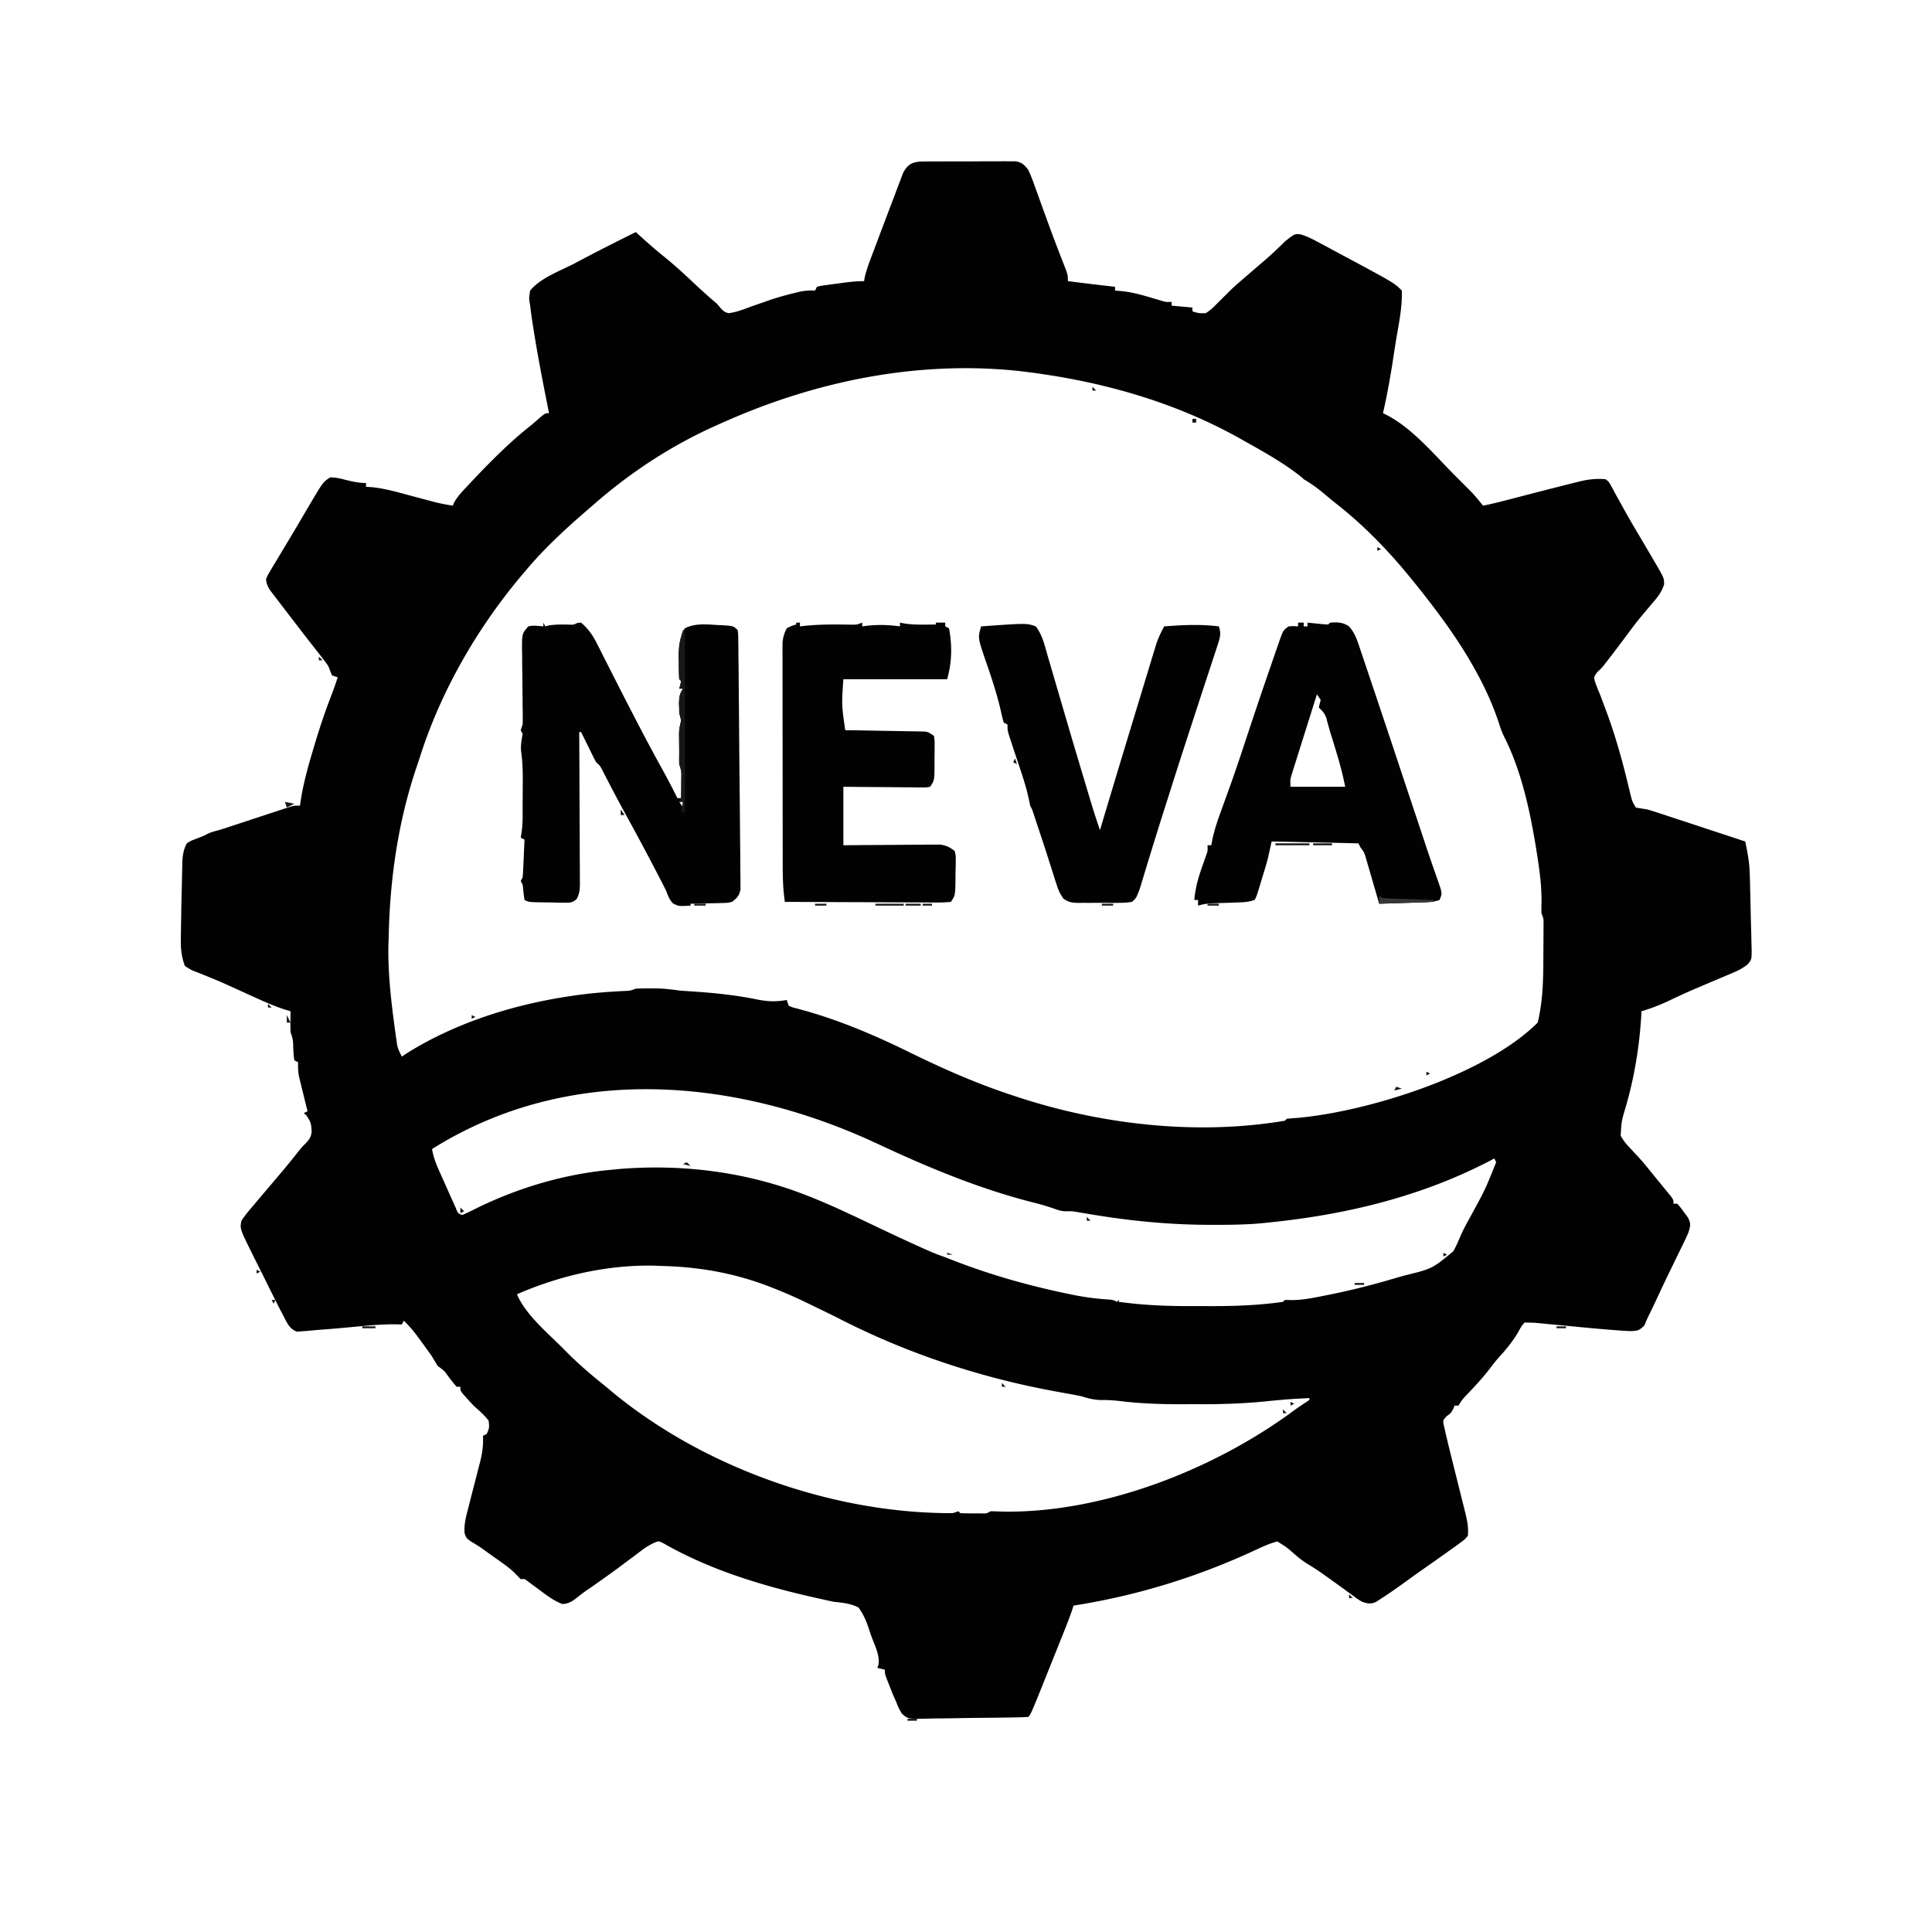 <svg xmlns="http://www.w3.org/2000/svg" width="1024" height="1024"><path d="m489.623 85.596 3.418-.038 3.678.008 3.788-.015q3.964-.011 7.928.003c3.383.011 6.765-.009 10.148-.038 3.233-.023 6.465-.016 9.698-.012l3.678-.034 3.418.028h3.005c3.364.645 4.502 1.86 6.618 4.502a86 86 0 0 1 2.953 7.309l.793 2.167a1089 1089 0 0 1 2.504 6.961q.865 2.385 1.733 4.77 1.299 3.561 2.588 7.125c2.636 7.28 5.405 14.508 8.244 21.713C566 145.678 566 145.678 566 149c12.49 1.58 12.49 1.58 25 3v2l3.914.34c5.002.555 9.65 1.784 14.461 3.222q2.355.695 4.71 1.38l2.065.615c2.02.56 2.02.56 4.85.443v2l11 1v2c3.166 1.038 3.166 1.038 7 1 2.725-1.584 4.763-3.739 6.937-6q1.86-1.83 3.72-3.656l1.769-1.778a103 103 0 0 1 5.511-5.066l1.797-1.555L661 146q2.829-2.432 5.653-4.87 1.987-1.715 3.982-3.425A181 181 0 0 0 681 128c5.14-4.07 5.14-4.07 8.257-3.818 3.443 1.027 6.487 2.583 9.634 4.283l1.994 1.058c2.125 1.131 4.245 2.272 6.365 3.414l4.358 2.333C738.94 149.94 738.94 149.94 743 154c.344 9.47-2.016 19.45-3.474 28.799q-.597 3.845-1.178 7.693c-1.472 9.585-3.17 19.054-5.348 28.508l1.867.905c13.927 7.152 25.7 21.57 36.695 32.532l1.476 1.468q2.111 2.105 4.216 4.216l2.479 2.482c2.24 2.368 4.27 4.824 6.267 7.397 4.231-.792 8.384-1.84 12.547-2.926l4.504-1.166 6.988-1.816A2581 2581 0 0 1 826 258l2.33-.596a920 920 0 0 1 6.81-1.697l2.04-.523c4.773-1.153 8.95-1.602 13.82-1.184 1.74 1.376 1.74 1.376 2.809 3.355l1.299 2.286 1.33 2.546 3.05 5.45 1.667 3.044c2.051 3.69 4.177 7.33 6.325 10.964l3.491 5.902q2.778 4.705 5.537 9.422l1.895 3.232c3.597 6.304 3.597 6.304 3.597 9.572-1.39 4.486-3.959 7.338-7 10.852q-1.794 2.136-3.582 4.277l-1.776 2.113c-2.957 3.574-5.687 7.305-8.447 11.032a735 735 0 0 1-7.508 9.89l-2.425 3.153C849 354 849 354 846.52 356.316c-1.752 2.457-1.752 2.457-1.247 4.605.789 2.422 1.73 4.735 2.727 7.079a769 769 0 0 1 1.98 5.258l1.078 2.85c4.65 12.422 8.238 24.918 11.378 37.785l.935 3.814.81 3.39c.95 3.682.95 3.682 2.819 6.903 1.995.364 3.996.693 6 1q2.745.781 5.455 1.674l3.153 1.031 3.353 1.111 3.472 1.14q5.472 1.798 10.942 3.606l7.434 2.444q9.098 2.99 18.191 5.994c1.263 5.773 2.253 11.311 2.414 17.238.04 1.306.078 2.611.118 3.956l.093 4.118.106 4.263q.102 4.235.186 8.468c.074 3.527.175 7.052.282 10.578q.06 2.814.113 5.629l.09 2.556c.056 5.615.056 5.615-2.027 8.248-2.796 2.291-5.468 3.534-8.8 4.934l-1.88.8c-1.999.85-4.003 1.688-6.008 2.524q-4.095 1.737-8.187 3.481l-2.007.851a337 337 0 0 0-14.306 6.481c-4.985 2.375-9.895 4.297-15.187 5.875l-.078 1.965c-.95 16.425-3.646 32.965-8.259 48.758C859.42 594.24 859.42 594.24 859 602c1.579 2.643 2.774 4.258 4.875 6.375q1.538 1.677 3.074 3.355l1.564 1.662c2.168 2.344 4.169 4.812 6.174 7.295l2.165 2.665L879 626l2.336 2.836 2.226 2.726 2.004 2.442C887 636 887 636 887 638h2c1.762 2.012 1.762 2.012 3.687 4.687l1.95 2.637c1.667 3.273 1.32 4.206.363 7.676a97 97 0 0 1-2.371 5.219l-1.477 3.045-1.59 3.236-3.277 6.738-1.667 3.42c-1.52 3.14-3.015 6.29-4.497 9.447l-1.344 2.86q-1.244 2.652-2.478 5.308a186 186 0 0 1-2.276 4.666c-.914 1.842-1.712 3.74-2.492 5.643-3.016 2.882-3.813 2.826-7.87 2.918-2.566-.12-5.103-.286-7.661-.5l-2.467-.19c-6.706-.527-13.4-1.161-20.096-1.81q-4.515-.43-9.03-.856-2.79-.264-5.579-.534l-2.541-.243-2.223-.215c-2.017-.149-4.042-.152-6.064-.152-1.76 2.133-1.76 2.133-3.25 4.937-2.878 4.803-6.003 8.8-9.797 12.899-1.864 2.066-3.536 4.188-5.203 6.414-3.617 4.753-7.655 9.072-11.751 13.41-2.828 2.929-2.828 2.929-4.999 6.34h-2l-.75 1.75c-1.25 2.25-1.25 2.25-3.5 3.875-1.995 2.16-1.995 2.16-1.575 4.421l.553 2.44c.3 1.343.3 1.343.604 2.714L767 763l.613 2.59a867 867 0 0 0 1.989 8.02l1.484 5.972q1.157 4.645 2.324 9.289 1.135 4.524 2.254 9.05l.71 2.795c1.105 4.488 2.085 8.625 1.626 13.284-1.59 1.914-1.59 1.914-3.938 3.625l-2.761 2.047Q769.65 820.839 768 822q-1.98 1.413-3.957 2.828a1161 1161 0 0 1-8.719 6.14 693 693 0 0 0-9.999 7.133c-4.56 3.297-9.15 6.547-13.888 9.586l-2.253 1.45c-2.863 1.131-4.281.825-7.184-.137-2.184-1.277-2.184-1.277-4.438-2.938l-2.613-1.894L712 842q-3.557-2.57-7.125-5.125l-1.826-1.313c-3.101-2.218-6.22-4.346-9.487-6.312-2.614-1.578-4.887-3.302-7.187-5.313-4.4-3.866-4.4-3.866-9.375-6.937-3.981 1.053-7.62 2.672-11.332 4.434C634.818 835.788 602.653 845.723 569 851l-.78 2.443c-1.446 4.216-3.078 8.336-4.74 12.471l-1.031 2.579-2.161 5.39a7513 7513 0 0 0-3.259 8.137C546.38 908.62 546.38 908.62 545 910c-1.997.136-4 .202-6.001.24l-3.894.078c-5.892.09-11.784.15-17.677.197q-4.668.04-9.335.143c-3.755.082-7.51.125-11.266.14q-2.145.018-4.291.078c-11.183.299-11.183.299-14.49-2.572-1.331-2.076-2.218-3.986-3.046-6.304a908 908 0 0 0-1.8-3.992 330 330 0 0 1-1.513-3.883l-.798-2.008C469 887.29 469 887.29 469 885l-4-1 .616-1.6c.796-4.977-1.809-9.886-3.526-14.5a119 119 0 0 1-1.355-3.93c-1.428-4.39-2.979-8.25-5.735-11.97-4.23-2.128-8.328-2.532-13-3a217 217 0 0 1-6.043-1.324l-3.021-.665c-27.985-6.258-56.338-14.69-81.334-29.062-2.558-1.233-2.558-1.233-5.012-.186-2.462 1.176-4.464 2.432-6.637 4.073l-2.286 1.71-2.417 1.829a3807 3807 0 0 1-5.094 3.8l-2.597 1.937c-5.826 4.3-11.757 8.461-17.717 12.572a75 75 0 0 0-3.668 2.8c-2.708 2.154-4.566 3.476-8.065 3.707-4.486-1.719-8.034-4.383-11.859-7.254q-2.269-1.68-4.547-3.347l-2.01-1.504c-1.638-1.266-1.638-1.266-3.693-1.086a345 345 0 0 1-3.399-3.476c-3.217-3.062-6.923-5.522-10.539-8.087l-2.38-1.708-2.334-1.67-2.25-1.614c-1.828-1.26-3.682-2.363-5.602-3.472C247 815 247 815 246.213 812.458c-.282-4.57.71-8.369 1.877-12.767l.677-2.681c.712-2.819 1.44-5.633 2.17-8.448q1.09-4.215 2.16-8.436.664-2.621 1.353-5.236c1.213-4.778 1.785-8.96 1.55-13.89l2-1c1.369-3.135 1.369-3.135 1-7-2.301-3.056-5.168-5.445-8-8a173 173 0 0 1-4-4.375l-1.75-1.96C244 737 244 737 244 735h-2a98 98 0 0 1-4-4.938c-2.543-3.574-2.543-3.574-6-6.062a309 309 0 0 1-3-5c-1.763-2.557-3.599-5.06-5.438-7.563l-1.447-1.998c-2.5-3.412-5.002-6.547-8.115-9.439l-1 2c-1.281-.03-2.563-.062-3.883-.094-8.821 0-17.604 1.01-26.38 1.812a739 739 0 0 1-13.7 1.124c-1.891.147-3.78.338-5.667.533l-3.19.219-2.704.24c-4.18-1.408-5.502-5.078-7.476-8.834l-1.144-2.14a352 352 0 0 1-3.395-6.708l-1.235-2.471q-1.281-2.566-2.556-5.135-1.942-3.91-3.897-7.814l-2.5-5.017-1.165-2.333C127.084 651.21 127.084 651.21 128 647c1.7-2.706 3.73-5.081 5.812-7.5.589-.703 1.177-1.405 1.782-2.13A916 916 0 0 1 141 631q1.517-1.792 3.031-3.586 2.066-2.446 4.14-4.885a373 373 0 0 0 10.099-12.396C160 608 160 608 161.637 606.367c2.063-2.069 3.307-3.673 3.547-6.625-.33-4.655-.33-4.655-2.747-8.512L161 590l2-1-.459-1.848q-1.027-4.168-2.041-8.34l-.723-2.908-.683-2.822-.635-2.587c-.47-2.554-.54-4.903-.459-7.495l-2-1c-.379-2.871-.379-2.871-.563-6.438-.097-4.44-.097-4.44-1.437-8.562-.07-1.874-.084-3.75-.063-5.625l.028-3.04L154 536l-3.629-1.113c-6.639-2.216-12.949-5.172-19.309-8.075a7639 7639 0 0 0-7.734-3.519l-1.912-.87a290 290 0 0 0-11.244-4.81l-2.532-1.04a166 166 0 0 0-4.536-1.773c-1.99-.823-1.99-.823-5.104-2.8-1.868-4.947-2.267-9.537-2.148-14.766l.025-2.215c.03-2.34.076-4.68.123-7.019l.07-4.67c.061-3.907.148-7.813.247-11.719q.06-2.393.105-4.787c.045-2.353.103-4.706.164-7.058l.035-2.147c.118-3.937.536-7.11 2.379-10.619 2.023-1.293 2.023-1.293 4.375-2.188l2.336-.917L108 443c.673-.347 1.346-.694 2.04-1.05 1.996-.968 3.81-1.423 5.96-1.95q2.045-.636 4.078-1.307l2.397-.788 2.56-.846 5.389-1.768q4.24-1.393 8.48-2.792 4.095-1.35 8.194-2.69l2.566-.853 2.387-.779 2.097-.69C156 427 156 427 159 427l.29-2.095c1.29-8.537 3.45-16.699 5.897-24.968l.599-2.046c2.895-9.89 6.074-19.63 9.804-29.239A182 182 0 0 0 179 359l-3-1a246 246 0 0 1-2-5 140 140 0 0 0-4.5-6l-2.727-3.48-1.403-1.78c-3.369-4.28-6.676-8.608-9.986-12.933q-1.485-1.938-2.975-3.871a1678 1678 0 0 1-4.972-6.499l-1.59-2.057-1.476-1.946-1.315-1.717c-1.233-2.004-1.83-3.364-2.056-5.717.934-2.26.934-2.26 2.437-4.762l1.692-2.856 1.871-3.07 1.9-3.177a1788 1788 0 0 1 4.021-6.682 782 782 0 0 0 5.16-8.689c1.655-2.82 3.319-5.636 4.981-8.452.619-1.055 1.237-2.111 1.874-3.2 6.29-10.558 6.29-10.558 10.064-13.112 2.876.133 4.862.425 7.562 1.187C186.47 255.17 189.926 256 194 256v2l3.52.25c7.215.802 14.173 2.874 21.167 4.75q3.133.835 6.268 1.66 2.831.751 5.661 1.508c3.12.767 6.209 1.352 9.384 1.832l.684-1.645c1.718-3.075 3.98-5.494 6.378-8.043l1.573-1.682C259.192 245.417 269.854 234.495 282 225q2.04-1.77 4.062-3.563C289 219 289 219 291 219l-.487-2.433c-2.85-14.299-5.64-28.596-7.888-43.005l-.507-3.185A276 276 0 0 1 281 162l-.38-2.282c-.222-2.066-.222-2.066.38-5.718 5.466-6.719 15.9-10.406 23.5-14.375l4.11-2.172c9.394-4.956 18.872-9.737 28.39-14.453l1.982 1.812c4.325 3.945 8.698 7.778 13.268 11.438 5.754 4.652 11.119 9.668 16.512 14.727A301 301 0 0 0 380 161l2.477 2.902c1.529 1.396 1.529 1.396 3.523 2.098 4.189-.464 7.949-1.955 11.875-3.438q3.36-1.174 6.727-2.34l3.305-1.167c4.07-1.388 8.167-2.533 12.343-3.555 1.201-.3 2.403-.598 3.64-.906 2.803-.535 5.269-.722 8.11-.594l1-2c1.978-.502 1.978-.502 4.55-.852l2.807-.39 2.955-.383 2.92-.406c3.982-.541 7.74-.969 11.768-.969l.302-1.956c.932-4.066 2.389-7.859 3.866-11.755l.961-2.561q1.01-2.686 2.026-5.371 1.521-4.03 3.034-8.064 2.427-6.45 4.893-12.884a904 904 0 0 0 2.604-6.937l1.552-4.074 1.334-3.549c2.576-5.139 5.45-6.223 11.051-6.253M383 224l-2.552 1.124C356.133 235.884 333.933 250.446 314 268l-2.156 1.855C300.229 279.875 288.884 290.246 279 302l-1.347 1.576c-24.016 28.197-43.54 61.717-54.881 97.028a526 526 0 0 1-2.354 7.091C210.804 436.541 206.595 466.653 206 497l-.121 3.355c-.347 15.459 1.5 31.167 3.621 46.457l.359 2.64.67 4.563c.524 2.208 1.387 3.998 2.471 5.985l3-2c25.88-16.062 56.05-25.523 86-30l2.253-.339c8.814-1.288 17.625-1.985 26.517-2.415 3.243-.115 3.243-.115 6.23-1.246 2.595-.097 5.156-.14 7.75-.125l2.094-.012c4.482.009 8.713.491 13.156 1.137q2.78.216 5.562.395c12.13.782 23.957 1.917 35.875 4.372 5.563 1.098 9.972 1.256 15.563.233l1 3c1.886.91 1.886.91 4.25 1.473l2.743.77 3.007.82c18.896 5.484 36.637 13.114 54.272 21.776C500.346 566.714 518.82 574.819 538 581l2.267.744C584.613 596.182 634.744 601.814 681 594l1-1a108 108 0 0 1 4.902-.434C724.79 589.398 787.326 569.674 815 542c2.615-10.529 3-22.183 3-33l.016-2.199q.029-4.37.046-8.739l.026-3.076.01-2.95.016-2.708c-.017-2.486-.017-2.486-1.114-5.328-.031-1.957-.013-3.915.035-5.871.047-6.85-.604-13.421-1.598-20.192l-.53-3.635c-3.23-20.895-7.824-44.261-17.423-63.31-1.21-2.438-2.05-4.616-2.863-7.191-7.17-22.214-20.565-43.304-34.621-61.801l-1.307-1.724A516 516 0 0 0 749 308l-1.349-1.67c-12.03-14.782-25.55-28.684-40.651-40.33q-2.942-2.431-5.875-4.875c-3.249-2.706-6.472-5-10.125-7.125l-1-1c-9.343-7.434-19.604-13.195-30-19l-2.133-1.208C622.53 212.856 583.085 201.873 543 197l-2.546-.317C486.524 190.852 432.166 201.968 383 224M229 609c.66 4.273 2.115 7.855 3.871 11.797l.856 1.922q.893 1.998 1.793 3.993a987 987 0 0 1 2.732 6.136q.87 1.944 1.744 3.886l1.6 3.57c1.123 2.8 1.123 2.8 3.404 3.696 2.843-1.266 5.6-2.598 8.375-4 22.013-10.71 46.2-17.787 70.625-20l3.383-.332c33.431-2.856 67.243 1.265 98.617 13.332l2.05.785c13.117 5.113 25.777 11.313 38.491 17.336 7.767 3.678 15.538 7.335 23.396 10.816l2.128.944c2.624 1.152 5.214 2.212 7.935 3.119q2.335.902 4.664 1.82c19.52 7.59 39.157 13.236 59.648 17.555l3.593.76c6.59 1.335 13.042 2.242 19.756 2.64C590 689 590 689 592 690l1-1v1c13.091 1.822 25.984 2.314 39.194 2.26 3.17-.01 6.34 0 9.51.013 12.839.009 25.574-.417 38.296-2.273l1-1 3.32.066c5.653.062 11.027-1.037 16.555-2.129l3.443-.676a389 389 0 0 0 33.405-8.294 435 435 0 0 1 6.703-1.918c14.664-3.587 14.664-3.587 25.885-12.864 1.407-2.543 2.567-5.141 3.667-7.83 1.632-3.76 3.639-7.31 5.59-10.91 7.57-13.837 7.57-13.837 13.432-28.445l-1-2-2.184 1.18C753.036 634.343 713.022 643.9 672 648l-3.006.315c-8.554.817-17.097.886-25.682.872l-2.33-.002c-21.118-.056-41.623-2.035-62.438-5.508l-3.935-.654-3.5-.596c-3.025-.49-3.025-.49-5.767-.409-2.468-.019-4.123-.47-6.424-1.33a116 116 0 0 0-10.43-3.126c-29.224-7.356-56.42-18.699-83.664-31.449C390.042 571.193 301.8 563.322 229 609m45 77c4.741 11.045 16.28 20.482 24.562 28.812l2.611 2.639c5.97 5.942 12.252 11.293 18.827 16.549l5.48 4.574C374.146 778.34 442.13 802.24 505 802l3-1 1 1c2.31.1 4.625.13 6.937.125l3.84.008c3.115.092 3.115.092 5.223-1.133 2.292.034 4.584.104 6.875.187 53.163.758 112.216-22.573 154.39-53.93a123 123 0 0 1 5.204-3.538L694 742v-1c-10.335.551-10.335.551-20.64 1.49-12.616 1.39-25.092 1.822-37.78 1.77-3.144-.01-6.286 0-9.43.013-10.604.007-21.042-.322-31.58-1.574-3.603-.428-7.063-.733-10.693-.636-4.027-.065-7.051-.862-10.877-2.063q-3.726-.75-7.469-1.41-2.186-.397-4.37-.796l-2.301-.42c-39.38-7.274-77.852-19.964-113.548-38.194-5.355-2.727-10.77-5.329-16.187-7.93l-2.882-1.394A239 239 0 0 0 408 682l-2.115-.808c-17.733-6.607-36-9.74-54.885-10.192l-3.574-.156c-24.92-.658-50.662 5.164-73.426 15.156m193 196 1 2Z" fill="#010101"/><path d="m288 330 1 2 1.875-.5c3.624-.58 7.062-.528 10.723-.437 2.39.079 2.39.079 4.398-.875L308 330c3.7 3.246 6.035 6.44 8.242 10.813l1.768 3.464 1.865 3.723q.986 1.941 1.976 3.881 2.055 4.035 4.1 8.077a2570 2570 0 0 0 9.736 18.98l.939 1.818a1088 1088 0 0 0 14.52 27.195c2.74 4.963 5.354 9.96 7.854 15.049h2q.04-3.937.063-7.875l.025-2.262c.119-4.061.119-4.061-1.088-7.863q-.063-3 0-6-.002-2.23-.035-4.46c-.01-.963-.018-1.924-.027-2.915l-.036-2.898c.088-2.434.483-4.392 1.098-6.727-.4-2.098-.4-2.098-1-4v-2l-.125-3.375c.115-3.33.372-4.886 2.125-7.625h-2l.563-1.937L361 361l-1-1a200 200 0 0 1-.25-9.062l-.062-2.53c-.037-5.798.496-10.274 3.312-15.408 5.387-2.656 10.963-2.137 16.813-1.75l2.6.121c6.326.368 6.326.368 8.587 2.629.273 2.421.273 2.421.305 5.529l.052 3.56.025 3.926.05 4.12c.045 3.735.076 7.47.104 11.206q.029 3.5.062 6.998.115 12.203.2 24.407c.053 7.588.129 15.175.215 22.763q.108 9.765.176 19.531c.027 3.89.06 7.78.11 11.67q.067 5.49.084 10.978c.01 1.984.042 3.968.073 5.952v3.577l.026 3.11c-.612 3.394-1.805 4.567-4.482 6.673-2.474.546-2.474.546-5.203.61l-2.969.097-3.078.043-3.125.09q-3.812.105-7.625.16v1c-6.293.363-6.293.363-9.312-1.187-2.001-2.15-2.622-4.082-3.688-6.813a242 242 0 0 0-2.617-5.184l-1.571-3.026-1.687-3.228-1.751-3.36a1327 1327 0 0 0-13.041-24.267 879 879 0 0 1-11.213-21.124l-1.16-2.233-1.005-1.956c-.972-1.806-.972-1.806-2.955-3.622a71 71 0 0 1-1.945-3.695l-1.075-2.168-1.105-2.262-1.129-2.285Q309.37 390.797 308 388h-1l.02 3.238q.091 15.098.135 30.194c.016 5.174.037 10.349.071 15.523.033 4.993.05 9.985.059 14.978q.008 2.858.032 5.717c.022 2.667.025 5.334.024 8.001l.032 2.394c-.018 3.25-.161 5.568-1.737 8.447-2.345 2.162-3.959 1.98-7.109 1.934l-3.224-.026-3.365-.087-3.377-.03c-8.224-.114-8.224-.114-10.561-1.283-.29-2.025-.573-4.052-.754-6.09-.15-1.993-.15-1.993-1.246-3.91l1-2c.151-1.52.249-3.045.316-4.57l.127-2.715.12-2.84.13-2.863q.16-3.506.307-7.012l-2-1 .5-3.062c.47-3.707.572-7.207.5-10.938 0-2.597.016-5.192.035-7.79q.015-2.917.027-5.835l.026-2.91c.018-5.244-.179-10.317-.92-15.512-.262-3.047.342-5.95.832-8.953l-1-2 1-3a75 75 0 0 0 .066-4.576l-.03-2.802-.044-3.02-.05-6.329a2163 2163 0 0 0-.113-9.98c-.043-3.21-.066-6.42-.087-9.629l-.056-3.009c-.033-8.784-.033-8.784 3.314-12.655 2.8-.67 5.088-.239 8 0zm73 28 1 2Zm-55 26 1 2Zm55 6 1 2Zm-1 35 2 3v-3zm328-95h3v2h2v-2l2.371.254 3.067.308 3.058.317L704 331l1-1c3.906-.26 6.73-.255 10 2 3.198 3.516 4.465 7.666 5.934 12.094l.829 2.442a2060 2060 0 0 1 2.674 7.964l1.89 5.592A6241 6241 0 0 1 732 377l1.602 4.78q4.045 12.075 8.053 24.16c2.927 8.817 5.867 17.63 8.805 26.442l2.645 7.934.842 2.523q.819 2.46 1.634 4.919a764 764 0 0 0 4.201 12.343l.862 2.49q.81 2.34 1.648 4.67c2.142 6.224 2.142 6.224.708 9.739-3.366 1.122-6.09 1.208-9.637 1.316l-3.935.127-4.115.12-4.15.13q-5.082.16-10.163.307l-.703-2.43q-1.296-4.473-2.605-8.94a2140 2140 0 0 1-1.672-5.769l-1.075-3.662-.984-3.38c-.88-2.975-.88-2.975-2.961-5.819l-1-2-46-1-2 9a183 183 0 0 1-1.473 5.184l-.787 2.619-.803 2.635-.814 2.716c-1.986 6.571-1.986 6.571-3.123 8.846-2.955.985-5.093 1.18-8.184 1.281l-3.06.114-3.193.105q-3.124.103-6.247.219l-2.798.092c-2.295.172-4.313.551-6.518 1.189v-3h-2c.557-6.166 1.985-11.496 4.063-17.312a952 952 0 0 0 1.66-4.739l.742-2.083c.673-2.023.673-2.023.535-4.866h2l.695-3.637c1.32-5.922 3.39-11.537 5.47-17.228 1.25-3.43 2.481-6.866 3.71-10.303l.781-2.185c2.601-7.311 5.05-14.67 7.482-22.04 4.266-12.924 8.595-25.826 13.062-38.682q.857-2.471 1.704-4.946 1.18-3.433 2.381-6.858c.23-.68.462-1.359.7-2.059 2.128-6.007 2.128-6.007 5.015-8.062 2.688-.187 2.688-.187 5 0zm6 1 4 1Zm4 37a8388 8388 0 0 0-5.981 19.006q-1.015 3.235-2.038 6.466-1.466 4.645-2.918 9.294l-.928 2.92-.85 2.729-.754 2.396c-.688 2.461-.688 2.461-.531 6.189h29c-1.471-6.81-1.471-6.81-3.254-13.492l-.65-2.195-.659-2.188c-.22-.745-.442-1.49-.67-2.258-.883-2.97-1.787-5.927-2.767-8.867l-.648-2.375-.727-2.625c-.235-.866-.47-1.733-.71-2.625-.96-2.491-2.022-3.563-3.915-5.375a70 70 0 0 1 1-4zm2 7 1 2Zm-278-45h2v2l1.738-.219c7.285-.796 14.481-.851 21.798-.744l2.401.026 2.153.035c2.134-.024 2.134-.024 4.91-1.098v2l1.836-.254c6.234-.758 11.95-.605 18.164.254v-2l2.57.496c3.495.513 6.776.603 10.305.567l3.492-.028L496 331v-1h5v2l2 1c1.746 9.226 1.56 18.04-1 27h-55c-.924 13.731-.924 13.731 1 27l3.991.06c4.882.076 9.762.165 14.643.257q3.17.058 6.34.105c3.037.045 6.072.103 9.108.164l2.87.035 2.668.06 2.349.04C492 388 492 388 495 390c.372 2.383.372 2.383.363 5.34l-.002 3.22-.048 3.377.01 3.366c-.056 8.297-.056 8.297-2.323 11.697-1.987.36-1.987.36-4.45.34h-2.79l-3.018-.047-3.085-.013c-3.261-.017-6.521-.054-9.782-.092q-3.31-.024-6.621-.042c-5.418-.03-10.836-.089-16.254-.146v31l11.637-.105q5.58-.035 11.16-.06 3.878-.022 7.755-.061c3.715-.037 7.431-.054 11.147-.067 1.156-.015 2.311-.03 3.501-.047h3.275l2.874-.02c3.194.434 5.078 1.441 7.651 3.36.6 2.496.6 2.496.559 5.438l-.022 3.21-.1 3.352-.017 3.352c-.125 8.205-.125 8.205-2.42 11.648-2.841.286-5.463.378-8.305.34l-2.602.002c-2.846-.002-5.692-.026-8.538-.049q-2.955-.009-5.91-.013a3728 3728 0 0 1-15.576-.074c-5.295-.03-10.59-.044-15.885-.06Q431.59 478.096 416 478c-1.077-7-1.148-13.872-1.145-20.946l-.01-3.88q-.014-5.238-.012-10.475-.001-3.276-.006-6.551-.013-11.437-.012-22.873-.001-10.65-.026-21.299-.019-9.159-.018-18.319.002-5.463-.013-10.927a2599 2599 0 0 1 0-12.172c-.007-1.204-.012-2.408-.018-3.648l.013-3.351-.002-2.905c.274-2.923.908-5.045 2.249-7.654 2.625-1.312 2.625-1.312 5-2zm127 2c3.55 4.668 4.773 10.348 6.371 15.895l.966 3.285c1.04 3.542 2.07 7.087 3.1 10.632q1.074 3.663 2.15 7.325 2.17 7.394 4.336 14.789a4417 4417 0 0 0 8.126 27.343q1.119 3.728 2.232 7.455l1.364 4.546.594 1.99c1.489 4.947 3.107 9.846 4.761 14.74l.646-2.159a12544 12544 0 0 1 17.542-58.154q1.846-6.06 3.68-12.12 1.819-6.007 3.65-12.009.685-2.252 1.366-4.506.943-3.121 1.899-6.238l1.082-3.56C614 338 615.39 335.041 617 332c9.791-.754 19.21-1.226 29 0 1.298 3.627.686 5.837-.5 9.447l-1.078 3.335-1.207 3.624-1.874 5.755q-1.002 3.064-2.013 6.125a3356 3356 0 0 0-4.163 12.71q-2.09 6.416-4.188 12.828a3856 3856 0 0 0-10.753 33.376q-1.264 3.98-2.532 7.96a2415 2415 0 0 0-7.665 24.504l-1.398 4.544q-1.274 4.149-2.524 8.307l-1.117 3.641-.952 3.15c-1.8 4.677-1.8 4.677-4.036 6.694a44.4 44.4 0 0 1-7.59.531l-2.245.012q-2.349.004-4.698-.022c-2.393-.02-4.783 0-7.176.026q-2.285-.004-4.568-.016l-2.163.025c-3.3-.062-5.23-.315-7.924-2.283-1.72-2.389-2.643-4.375-3.53-7.175l-.948-2.92-.97-3.115-2.086-6.473-1.054-3.313c-1.62-5.065-3.302-10.108-4.986-15.152l-.891-2.699-.823-2.48-.719-2.172c-.613-1.845-.613-1.845-1.629-3.774l-.742-3.633c-1.72-7.967-4.533-15.663-7.095-23.39q-1.028-3.108-2.046-6.22l-1.23-3.714C534 387 534 387 534 384l-2-1c-.6-2.083-1.1-4.195-1.562-6.312-2.17-9.52-5.324-18.71-8.528-27.926-3.62-10.791-3.62-10.791-1.91-16.762 24.185-1.73 24.185-1.73 29 0" fill="#020202"/><path d="M362 334h1v97l-2-1 1-5h-2l1-2c.098-2.678.139-5.323.125-8l.012-2.234c.077-4.013.077-4.013-1.137-7.766q-.063-3 0-6-.002-2.23-.035-4.46c-.01-.963-.018-1.924-.027-2.915l-.036-2.898c.088-2.434.483-4.392 1.098-6.727-.4-2.098-.4-2.098-1-4v-2l-.125-3.375c.115-3.33.372-4.886 2.125-7.625h-2l.563-1.937L361 361l-1-1c-.252-3.033-.185-6.082-.187-9.125l-.038-2.555c-.012-5.171.546-9.424 2.225-14.32m-1 24 1 2Zm0 32 1 2Z" fill="#181817"/><path d="m731 475 2 1c2.03.154 4.066.25 6.102.316l3.671.127 3.852.12 3.875.13q4.75.16 9.5.307v1l-29 1z" fill="#353635"/><path d="M676 447h18v1h-18z" fill="#131212"/><path d="M464 479h15v1h-15z" fill="#1C1B1C"/><path d="M696 447h10v1h-10z" fill="#131213"/><path d="M480 479h8v1h-8z" fill="#1C1B1C"/><path d="M192 703h7v1h-7z" fill="#191819"/><path d="m151 425 5 1-4 2z" fill="#161615"/><path d="M640 479h6v1h-6z" fill="#1C1C1B"/><path d="M584 479h6v1h-6z" fill="#1D1C1B"/><path d="M432 479h6v1h-6z" fill="#1C1C1C"/><path d="M368 479h6v1h-6z" fill="#1C1B1C"/><path d="M481 911h5v1h-5z" fill="#121212"/><path d="M825 703h5v1h-5z" fill="#191819"/><path d="M718 680h5v1h-5z" fill="#1B1A19"/><path d="m364 616 2 2-4-1z" fill="#171615"/><path d="m740 576 3 1-4 1z" fill="#181617"/><path d="m152 538 2 4h-2z" fill="#191716"/><path d="M489 479h5v1h-5z" fill="#1B1B1A"/><path d="m817 702 4 1Z" fill="#1A1A18"/><path d="m502 664 3 1h-3z" fill="#171715"/><path d="m244 640 2 2-2 1z" fill="#161416"/><path d="m648 479 4 1Z" fill="#1A1918"/><path d="m329 429 2 3h-2z" fill="#11100F"/><path d="m360 418 1 4Z" fill="#0F0F10"/><path d="m360 409 1 4Z" fill="#101010"/><path d="m538 402 1 3-2-1z" fill="#131212"/><path d="m641 330 4 1Z" fill="#19191A"/><path d="m365 330 4 1Z" fill="#1B1B1A"/><path d="m294 330 4 1Z" fill="#181818"/><path d="M632 222h2v2h-2z" fill="#141414"/><path d="m715 845 2 2h-2z" fill="#171614"/><path d="m511 800 3 1Z" fill="#181817"/><path d="m680 747 2 2h-2z" fill="#161516"/><path d="m684 743 2 1-2 1z" fill="#171715"/><path d="m531 733 2 2h-2z" fill="#191818"/><path d="m622 690 3 1Z" fill="#181817"/><path d="M144 689h2l-1 2z" fill="#171616"/><path d="m136 673 2 1-2 1z" fill="#151415"/><path d="m765 664 2 1-2 1z" fill="#181717"/><path d="m576 645 2 2h-2z" fill="#1A191A"/><path d="m498 623 3 1Z" fill="#161516"/><path d="m416 589 3 1Z" fill="#1A1A19"/><path d="m712 585 3 1Z" fill="#181717"/><path d="m555 584 3 1Z" fill="#171817"/><path d="m756 568 2 1-2 1z" fill="#1A1919"/><path d="m250 538 2 1-2 1z" fill="#181816"/><path d="m142 532 2 2h-2z" fill="#181817"/><path d="m745 479 3 1Z" fill="#1C1A1B"/><path d="m428 479 3 1Z" fill="#1B1B1B"/><path d="m288 479 3 1Z" fill="#1C1C1C"/><path d="m708 447 3 1Z" fill="#131313"/><path d="m169 348 2 2h-2z" fill="#181516"/><path d="m486 330 3 1Z" fill="#191A19"/><path d="m462 330 3 1Z" fill="#181818"/><path d="m373 330 3 1Z" fill="#1B1B1A"/><path d="m301 330 3 1Z" fill="#191817"/><path d="m730 290 2 1-2 1z" fill="#161615"/><path d="m788 266 3 1Z" fill="#181716"/><path d="m579 205 2 2h-2z" fill="#191717"/><path d="m475 199 3 1Z" fill="#181616"/><path d="m428 152 3 1Z" fill="#161514"/><path d="m448 851 2 1Z" fill="#1A1918"/><path d="m307 846 2 1Z" fill="#191819"/><path d="m376 831 2 1Z" fill="#151615"/><path d="m520 800 2 1Z" fill="#171718"/><path d="m515 800 2 1Z" fill="#1A1B19"/><path d="m459 795 2 1Z" fill="#1B191B"/><path d="m609 784 2 1Z" fill="#1A1B19"/><path d="m576 742 2 1Z" fill="#191817"/><path d="m211 702 2 1Z" fill="#191818"/><path d="m440 699 2 1Z" fill="#171716"/><path d="m601 689 2 1Z" fill="#161817"/><path d="m672 688 2 1Z" fill="#1A1818"/><path d="m381 676 2 1Z" fill="#181616"/><path d="m529 674 2 1Z" fill="#161716"/><path d="m761 667 2 1Z" fill="#1A1A18"/><path d="m768 659 2 1Z" fill="#161716"/><path d="m632 651 2 1Z" fill="#1A1919"/><path d="m700 646 2 1Z" fill="#1B1B1B"/><path d="m259 634 2 1Z" fill="#141412"/><path d="m264 632 2 1Z" fill="#151514"/><path d="m410 625 2 1Z" fill="#171717"/><path d="m281 624 2 1Z" fill="#161414"/><path d="m342 616 2 1Z" fill="#161614"/><path d="m336 616 2 1Z" fill="#181615"/><path d="m600 592 2 1Z" fill="#1A1817"/><path d="m410 587 2 1Z" fill="#181717"/><path d="m717 584 2 1Z" fill="#171716"/><path d="m538 579 2 1Z" fill="#1B1918"/><path d="m757 570 2 1Z" fill="#1A191A"/><path d="m237 544 2 1Z" fill="#161515"/><path d="m256 536 2 1Z" fill="#181718"/><path d="m138 531 2 1Z" fill="#191819"/><path d="m410 529 2 1Z" fill="#191A1A"/><path d="m407 528 2 1Z" fill="#1B1919"/><path d="m288 528 2 1Z" fill="#181516"/><path d="m738 479 2 1Z" fill="#1B1A1A"/><path d="m576 479 2 1Z" fill="#1E1E1C"/><path d="m460 479 2 1Z" fill="#1C1C1B"/><path d="m447 479 2 1Zm-3 0 2 1Z" fill="#1D1C1D"/><path d="m440 479 2 1Z" fill="#1C1C1D"/><path d="m424 479 2 1Z" fill="#1D1D1C"/><path d="m418 479 2 1Z" fill="#1C1C1B"/><path d="m300 479 2 1Z" fill="#1B1A1A"/><path d="m292 479 2 1Z" fill="#1D1C1B"/><path d="m762 478 2 1Z" fill="#1A1B18"/><path d="m564 478 2 1Z" fill="#1C1A1B"/><path d="m560 476 2 1Z" fill="#1B1B19"/><path d="m716 447 2 1Z" fill="#151313"/><path d="m713 447 2 1Z" fill="#151415"/><path d="m917 442 2 1Z" fill="#191919"/><path d="m136 432 2 1Z" fill="#181817"/><path d="m152 424 2 1Z" fill="#161617"/><path d="m324 422 2 1Z" fill="#0F1010"/><path d="m648 419 2 1Z" fill="#121312"/><path d="m470 386 2 1Z" fill="#131212"/><path d="m763 330 2 1Z" fill="#161616"/><path d="m702 330 2 1Z" fill="#191818"/><path d="m630 330 2 1Z" fill="#1A1A19"/><path d="m622 330 2 1Z" fill="#1A1918"/><path d="m534 330 2 1Z" fill="#191919"/><path d="m438 330 2 1Z" fill="#1B191A"/><path d="m748 310 2 1Z" fill="#151514"/><path d="m276 307 2 1Z" fill="#141313"/><path d="m195 256 2 1Z" fill="#171717"/><path d="m674 246 2 1Z" fill="#171617"/><path d="m660 238 2 1Z" fill="#171616"/><path d="m641 227 2 1Z" fill="#171514"/><path d="m626 222 2 1Z" fill="#161515"/><path d="m608 213 2 1Z" fill="#191716"/><path d="m605 212 2 1Z" fill="#171515"/><path d="m602 211 2 1Z" fill="#171415"/><path d="m584 206 2 1Z" fill="#1B1A19"/><path d="m452 203 2 1Z" fill="#191718"/><path d="m546 199 2 1Z" fill="#1B1818"/><path d="m539 198 2 1Z" fill="#191818"/><path d="m535 198 2 1Z" fill="#1A1919"/><path d="m483 198 2 1Z" fill="#1A191A"/><path d="m497 197 2 1Z" fill="#1A1919"/><path d="m418 154 2 1Z" fill="#181716"/><path d="m419 152 2 1Z" fill="#181717"/><path d="m658 146 2 1Z" fill="#141414"/></svg>